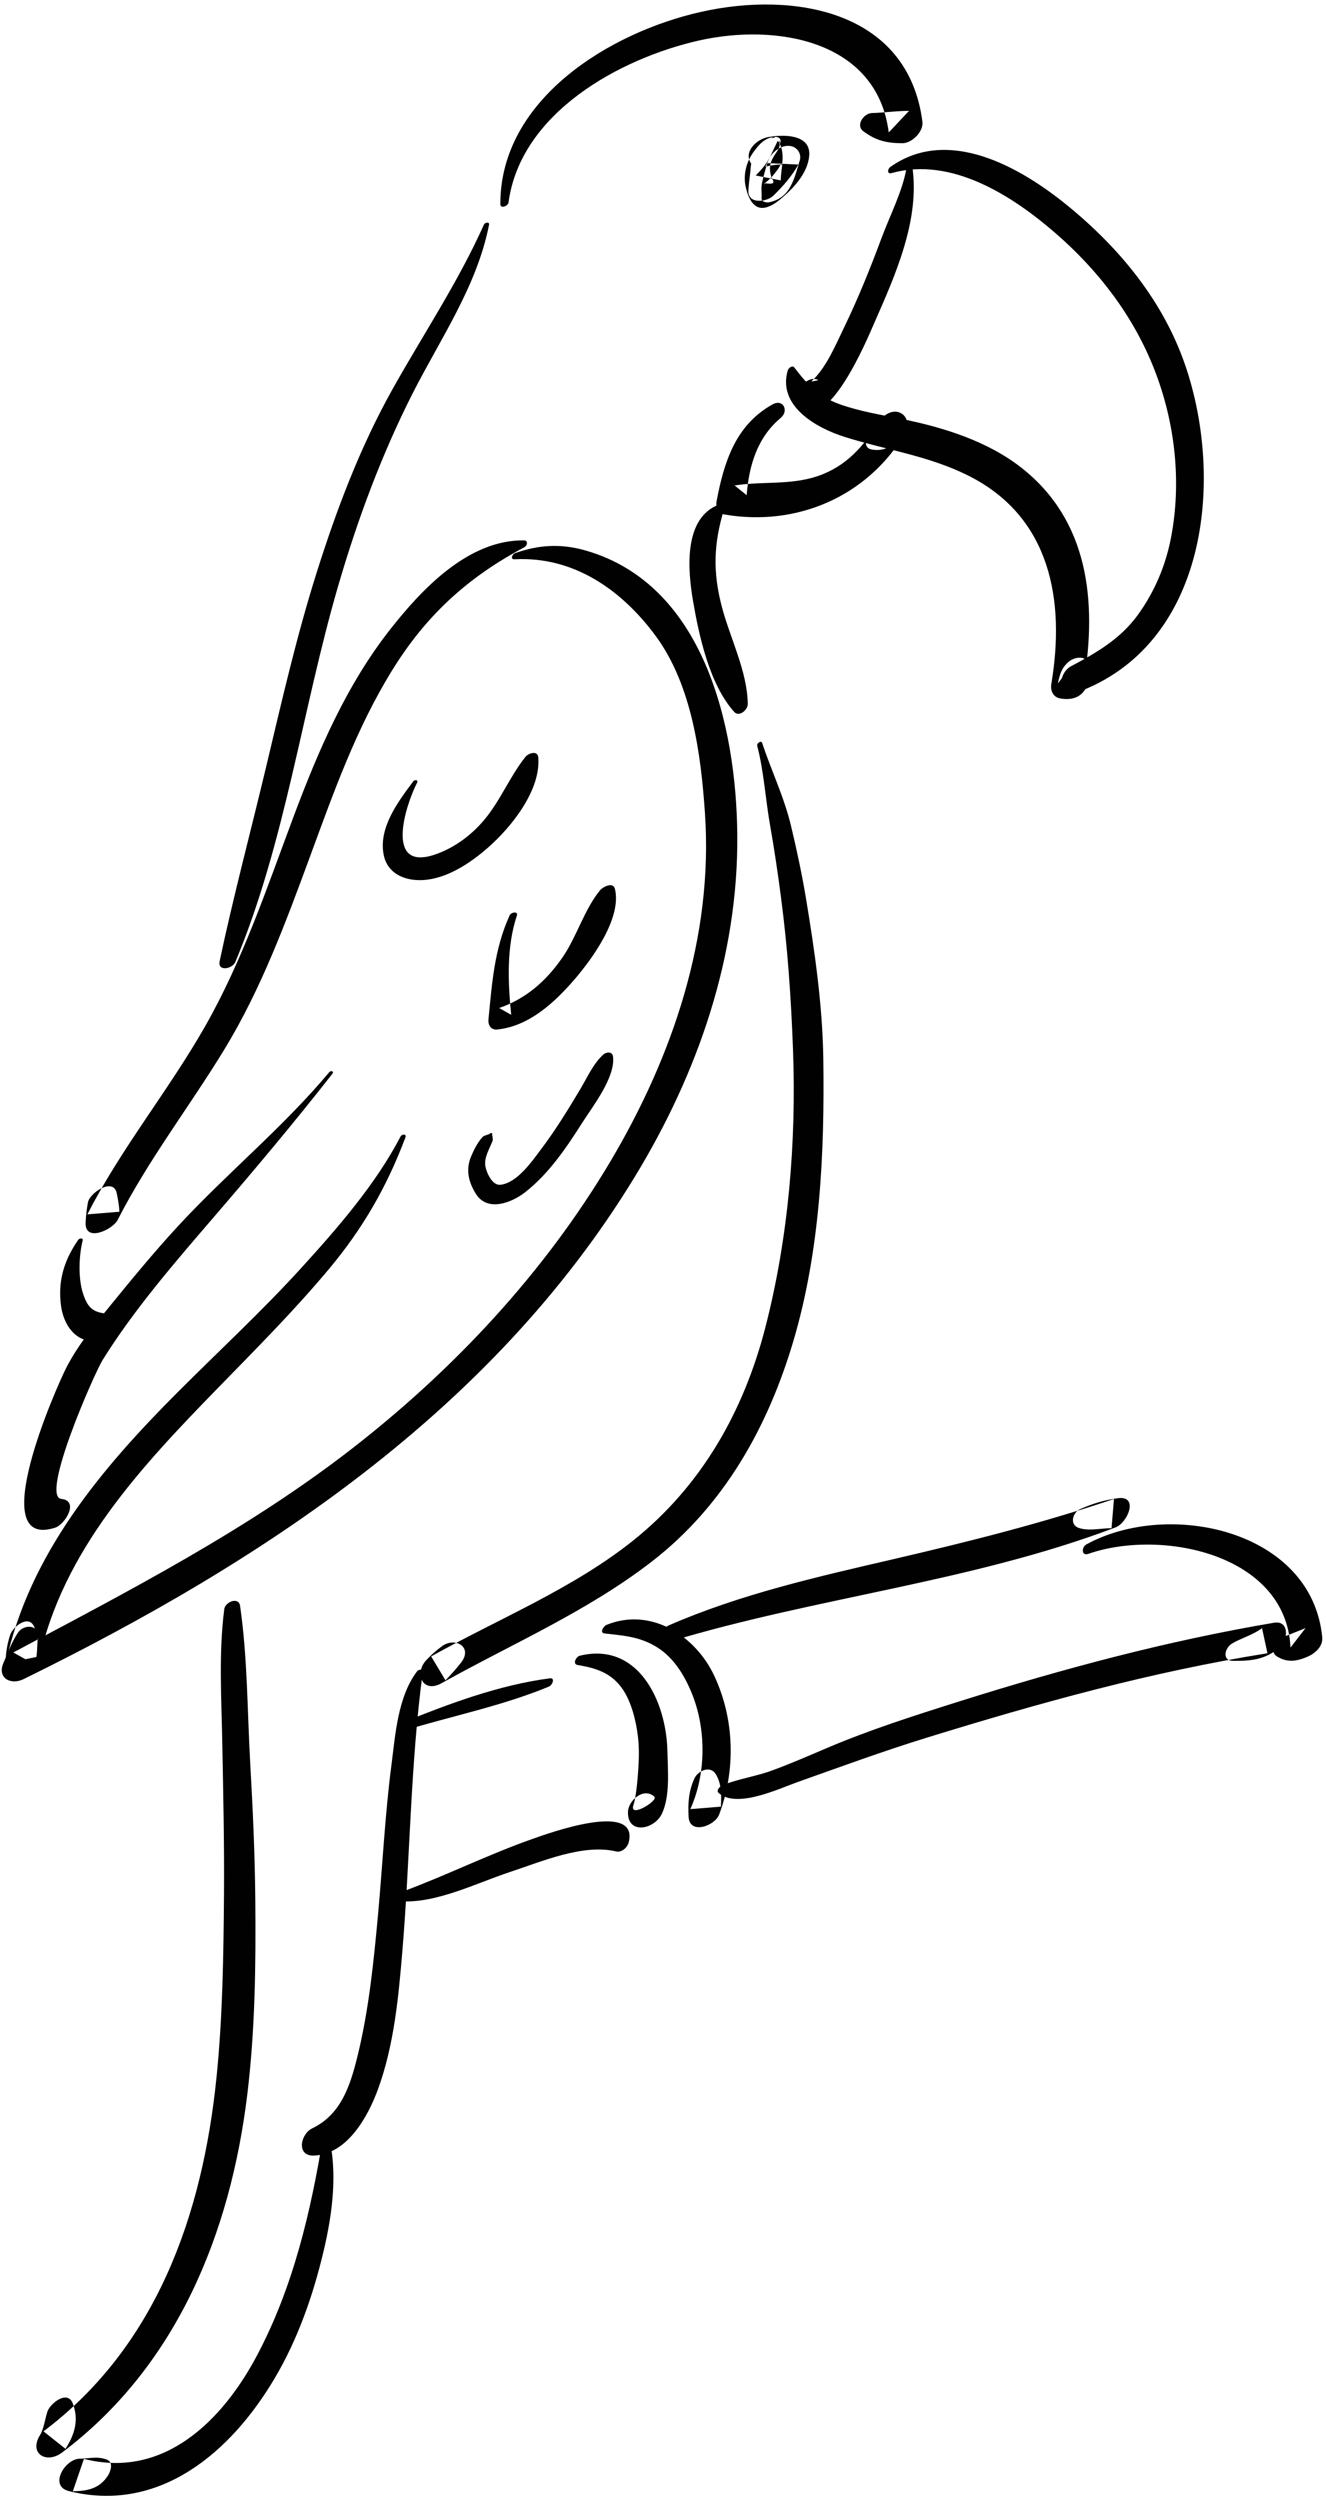 <?xml version="1.0" encoding="UTF-8"?>
<svg width="279px" height="526px" viewBox="0 0 279 526" version="1.1" xmlns="http://www.w3.org/2000/svg" xmlns:xlink="http://www.w3.org/1999/xlink">
    <!-- Generator: Sketch 41 (35326) - http://www.bohemiancoding.com/sketch -->
    <title>parrot</title>
    <desc>Created with Sketch.</desc>
    <defs></defs>
    <g id="Page-1" stroke="none" stroke-width="1" fill="none" fill-rule="evenodd">
        <g id="Layer_1" transform="translate(-2389, -2747)" fill="#010101">
            <g id="Layer_1_3_">
                <g id="parrot" transform="translate(2389, 2747)">
                    <path d="M190.726,35.406 C189.892,40.244 187.205,45.441 185.498,50.036 C183.125,56.425 180.579,62.742 177.61,68.88 C175.802,72.614 173.84,77.395 170.734,80.229 C170.63,80.323 172.547,79.995 172.061,79.87 C170.868,79.56 170.433,79.801 169.435,80.369 C167.798,81.304 166.53,83.907 168.026,85.502 C174.02,91.89 182.678,70.856 183.922,68.027 C188.373,57.897 193.57,46.366 191.973,35.156 C191.863,34.39 190.819,34.853 190.726,35.406 L190.726,35.406 Z" id="Shape"></path>
                    <path d="M187.599,36.417 C200.211,32.896 213.046,41.215 222.078,49.053 C231.181,56.953 238.515,66.543 242.905,77.793 C247.258,88.942 248.65,101.427 246.375,113.194 C245.253,119.003 242.924,124.506 239.461,129.297 C235.747,134.434 230.807,137.267 225.344,140.177 C222.455,141.716 222.431,147.199 226.494,145.723 C254.079,135.692 257.629,100.912 249.389,76.864 C244.752,63.328 235.586,52.199 224.604,43.247 C214.554,35.056 199.455,26.524 187.331,35.126 C186.747,35.541 186.578,36.701 187.599,36.417 L187.599,36.417 Z" id="Shape"></path>
                    <path d="M165.75,77.929 C163.547,85.446 171.792,90.057 177.721,91.923 C186.594,94.715 195.562,95.903 203.982,100.19 C221.078,108.892 224.139,126.367 221.209,143.888 C220.976,145.281 221.557,146.675 223.076,146.943 C227.93,147.802 229.576,144.168 229.19,140.166 C228.962,137.786 226.128,138.069 224.77,139.3 C223.291,140.64 222.993,141.939 222.579,143.795 C223.368,142.769 224.159,141.741 224.95,140.716 C224.808,140.802 224.665,140.888 224.522,140.975 C225.403,140.796 226.284,140.616 227.165,140.437 C226.851,140.383 226.534,140.33 226.22,140.276 C226.843,141.296 227.465,142.313 228.087,143.331 C230.792,126.496 229.095,109.528 214.896,98.395 C207.775,92.812 198.542,89.93 189.798,88.16 C185.408,87.271 180.959,86.57 176.722,85.063 C172.202,83.455 169.934,80.982 167.128,77.313 C166.689,76.742 165.882,77.482 165.75,77.929 L165.75,77.929 Z" id="Shape"></path>
                    <path d="M162.566,85.072 C154.77,89.397 152.338,97.184 150.77,105.466 C150.531,106.726 151.106,108.019 152.473,108.252 C167.653,110.839 182.314,104.495 190.257,91.468 C192.442,87.885 188.756,84.807 185.694,87.849 C184.329,89.206 183.175,90.454 182.379,92.221 C181.958,93.154 182.178,94.325 183.314,94.553 C185.847,95.057 187.705,93.951 189.543,92.234 C188.022,91.027 186.501,89.821 184.98,88.615 C181.773,93.877 178.034,98.12 172.081,100.156 C166.366,102.111 160.395,101.216 154.565,102.136 C155.413,102.819 156.259,103.502 157.106,104.186 C157.578,97.961 159.333,92.044 164.273,87.918 C166.057,86.428 164.772,83.849 162.566,85.072 L162.566,85.072 Z" id="Shape"></path>
                    <path d="M110.238,113.687 C98.546,113.556 88.794,123.905 82.128,132.379 C72.853,144.169 66.92,158.045 61.704,171.979 C56.144,186.83 51.031,202.104 43.158,215.928 C35.446,229.464 25.491,241.572 18.389,255.483 C20.634,255.301 22.879,255.12 25.123,254.938 C25.057,253.577 24.836,252.337 24.55,251.007 C23.83,247.664 18.898,250.951 18.509,252.952 C18.233,254.379 18.086,255.766 18.017,257.215 C17.814,261.476 23.715,258.703 24.751,256.67 C31.168,244.075 39.845,232.864 47.187,220.823 C54.97,208.059 60.167,193.966 65.312,179.982 C70.24,166.589 74.957,153.259 82.489,141.061 C89.651,129.464 98.346,121.505 110.319,115.139 C110.956,114.802 111.181,113.698 110.238,113.687 L110.238,113.687 Z" id="Shape"></path>
                    <path d="M108.24,117.67 C120.685,116.99 130.857,124.135 137.977,133.818 C145.585,144.168 147.492,158.714 148.333,171.175 C150.086,197.122 141.542,222.237 128.455,244.309 C114.586,267.698 95.582,288.042 74.184,304.679 C52.123,321.832 27.348,334.566 2.796,347.661 C4.305,348.505 5.814,349.348 7.323,350.19 C7.909,348.139 7.776,346.461 7.959,344.377 C8.191,341.703 4.932,341.68 3.717,343.576 C2.403,345.629 1.676,347.657 0.715,349.882 C-0.656,353.05 2.286,354.586 4.944,353.278 C55.495,328.435 103.579,296.715 133.485,247.72 C146.814,225.885 155.402,201.231 155.13,175.454 C154.891,152.744 148.156,122.98 123.233,115.824 C118.061,114.34 113.376,114.597 108.347,116.383 C107.783,116.587 107.317,117.72 108.24,117.67 L108.24,117.67 Z" id="Shape"></path>
                    <path d="M84.269,239.125 C79.038,249.171 70.968,258.439 63.387,266.767 C55.119,275.846 46.081,284.197 37.408,292.881 C21.286,309.026 6.114,327.035 1.216,349.913 C3.572,349.437 5.93,348.962 8.287,348.485 C8.274,346.224 8.075,344.393 7.214,342.306 C6.072,339.543 2.716,342.239 2.149,343.938 C1.38,346.241 1.156,348.359 1.144,350.774 C1.122,355.24 7.599,352.234 8.215,349.346 C13.149,326.223 29.753,308.547 45.737,292.135 C53.739,283.92 61.854,275.793 69.216,266.988 C76.364,258.435 81.405,249.67 85.299,239.315 C85.6,238.514 84.565,238.555 84.269,239.125 L84.269,239.125 Z" id="Shape"></path>
                    <path d="M69.287,225.559 C59.686,237.07 47.766,246.82 37.569,257.84 C32.143,263.703 27.046,269.956 22.006,276.153 C19.048,279.793 16.183,283.439 14.024,287.608 C11.896,291.718 -3.388,326.242 11.617,321.401 C13.684,320.734 16.734,315.735 12.912,315.358 C8.415,314.914 19.853,288.926 21.6,286.115 C28.194,275.507 36.925,265.436 45.058,255.981 C53.592,246.06 61.868,236.209 69.936,225.911 C70.334,225.405 69.632,225.144 69.287,225.559 L69.287,225.559 Z" id="Shape"></path>
                    <path d="M29.888,245.645 C30.475,245.645 30.874,244.595 30.113,244.595 C29.524,244.595 29.126,245.645 29.888,245.645 L29.888,245.645 Z" id="Shape"></path>
                    <path d="M159.323,156.91 C160.732,162.306 161.066,168.216 162.047,173.728 C162.934,178.711 163.655,183.717 164.319,188.735 C165.73,199.408 166.463,210.169 166.857,220.923 C167.571,240.359 165.887,260.479 161.022,279.325 C156.457,297.013 147.565,312.652 133.215,324.115 C120.46,334.305 104.876,340.569 90.719,348.49 C91.725,350.169 92.731,351.846 93.739,353.524 C94.915,352.282 95.963,351.134 97.014,349.786 C99.601,346.473 95.625,344.223 92.833,346.472 C91.76,347.257 90.769,348.135 89.859,349.106 C87.019,351.869 88.843,356.395 92.88,354.14 C107.768,345.821 123.543,339.045 137.113,328.559 C152.318,316.81 161.587,300.242 166.958,282.048 C172.589,262.98 173.514,242.484 173.229,222.716 C173.067,211.502 171.417,200.05 169.585,189.006 C168.735,183.895 167.649,178.834 166.446,173.795 C164.975,167.634 162.327,162.251 160.367,156.316 C160.16,155.692 159.184,156.368 159.323,156.91 L159.323,156.91 Z" id="Shape"></path>
                    <path d="M47.189,338.538 C45.988,347.83 46.603,357.514 46.775,366.86 C46.971,377.419 47.211,387.969 47.129,398.531 C47.03,411.448 46.852,424.408 45.533,437.268 C42.59,465.972 32.929,493.623 9.15,511.529 C10.695,512.755 12.241,513.98 13.786,515.206 C15.711,512.141 16.638,509.195 15.323,505.685 C14.209,502.706 10.531,505.666 9.961,507.413 C9.482,508.872 9.218,511.044 8.425,512.309 C5.988,516.189 9.761,518.469 13.06,515.986 C37.194,497.812 48.487,469.87 52.039,440.608 C53.679,427.087 53.84,413.453 53.719,399.853 C53.634,390.207 53.198,380.589 52.651,370.961 C52.029,360.025 52.088,348.701 50.518,337.865 C50.227,335.86 47.386,337.024 47.189,338.538 L47.189,338.538 Z" id="Shape"></path>
                    <path d="M87.751,351.637 C83.659,357.033 83.177,365.075 82.338,371.54 C80.996,381.885 80.502,392.353 79.546,402.738 C78.621,412.78 77.611,422.916 75.188,432.725 C73.65,438.947 71.703,444.876 65.705,447.773 C63.189,448.988 62.309,453.632 66.026,453.51 C73.064,453.278 77.442,445.279 79.537,439.535 C82.919,430.262 83.852,420.173 84.668,410.404 C86.302,390.839 86.354,371.342 88.938,351.857 C89.044,351.068 88.103,351.174 87.751,351.637 L87.751,351.637 Z" id="Shape"></path>
                    <path d="M67.998,449.484 C65.367,465.409 61.733,481.044 54.145,495.433 C46.836,509.297 34.461,521.608 17.658,517.317 C16.881,519.588 16.103,521.859 15.327,524.13 C18.41,524.103 20.97,523.556 22.716,520.828 C23.279,519.95 23.932,518.017 22.487,517.474 C20.487,516.721 18.896,517.247 16.797,517.278 C13.627,517.323 10.251,523.038 14.466,524.091 C33.575,528.865 48.586,515.895 57.76,500.421 C62.677,492.13 65.888,482.903 68.1,473.556 C69.963,465.683 71.073,457.042 69.135,449.118 C68.984,448.5 68.063,449.09 67.998,449.484 L67.998,449.484 Z" id="Shape"></path>
                    <path d="M150.718,106.391 C143.778,109.534 144.763,120.213 145.783,126.229 C147.054,133.712 149.258,143.946 154.478,149.777 C155.521,150.942 157.351,149.333 157.336,148.134 C157.256,141.297 153.641,134.304 151.91,127.766 C149.955,120.382 150.15,114.453 152.301,107.275 C152.622,106.209 151.386,106.089 150.718,106.391 L150.718,106.391 Z" id="Shape"></path>
                    <path d="M127.218,343.658 C131.297,344.134 134.592,344.314 138.197,346.536 C141.787,348.747 144.08,352.573 145.614,356.385 C148.622,363.853 148.58,373.283 145.245,380.62 C147.388,380.447 149.528,380.273 151.672,380.099 C151.804,377.713 151.868,375.372 150.619,373.287 C149.472,371.37 146.869,372.488 146.086,374.212 C144.895,376.829 144.727,379.411 144.89,382.273 C145.108,386.062 150.414,384.163 151.317,381.752 C154.841,372.35 154.556,361.68 150.281,352.555 C146.329,344.117 136.928,338.062 127.603,341.861 C127.039,342.091 126.041,343.522 127.218,343.658 L127.218,343.658 Z" id="Shape"></path>
                    <path d="M121.554,350.303 C126,351.015 129.363,352.311 131.635,356.406 C133.239,359.299 134.094,363.326 134.342,366.585 C134.536,369.143 134.353,371.773 134.138,374.321 C134.017,375.753 133.839,377.177 133.592,378.592 C133.488,379.037 133.372,379.482 133.239,379.92 C132.504,382.521 138.531,378.832 137.69,378.024 C135.5,375.922 132.185,378.77 132.127,381.22 C132.013,386.072 137.714,384.932 139.29,381.547 C141.019,377.829 140.511,372.444 140.429,368.458 C140.214,357.945 134.302,345.336 121.973,348.35 C121.219,348.533 120.379,350.114 121.554,350.303 L121.554,350.303 Z" id="Shape"></path>
                    <path d="M140.872,345.386 C171.709,336.053 204.55,332.799 234.712,321.35 C237.28,320.374 239.666,314.619 235.227,315.201 C232.416,315.569 229.881,316.344 227.295,317.489 C225.645,318.221 225.006,320.795 226.97,321.453 C229.171,322.192 231.588,321.497 233.873,321.519 C234.043,319.469 234.216,317.419 234.388,315.37 C219.139,320.507 203.72,324.371 188.055,328.01 C172.026,331.733 155.828,335.368 140.685,341.972 C138.847,342.772 138.134,346.214 140.872,345.386 L140.872,345.386 Z" id="Shape"></path>
                    <path d="M151.209,377.22 C154.998,380.573 163.869,376.326 167.754,374.948 C176.84,371.719 185.802,368.427 195.027,365.578 C218.587,358.307 242.298,351.709 266.681,347.825 C266.302,346.061 265.922,344.299 265.541,342.534 C263.744,343.934 261.201,344.616 259.234,345.777 C257.716,346.674 257.019,349.395 259.439,349.423 C263.31,349.466 266.081,349.168 269.195,346.698 C271.016,345.255 271.422,340.839 268.055,341.407 C245.658,345.196 223.734,351.061 202.081,357.881 C192.616,360.86 183.094,363.887 173.955,367.777 C170.122,369.409 166.298,371.083 162.382,372.514 C158.984,373.758 155.306,374.243 151.981,375.608 C151.515,375.797 150.59,376.672 151.209,377.22 L151.209,377.22 Z" id="Shape"></path>
                    <path d="M228.98,326.919 C244.303,321.568 270.601,326.901 271.533,346.624 C272.593,345.255 273.65,343.887 274.707,342.518 C272.977,343.276 271.201,343.864 269.487,344.672 C268.171,345.293 267.132,347.542 268.67,348.488 C270.838,349.826 272.752,349.554 275.035,348.59 C276.629,347.916 278.395,346.438 278.21,344.484 C276.041,321.855 245.822,315.447 228.568,324.935 C227.55,325.496 227.513,327.432 228.98,326.919 L228.98,326.919 Z" id="Shape"></path>
                    <path d="M84.051,399.987 C91.628,400.591 100.218,396.174 107.341,393.835 C113.813,391.708 122.686,387.852 129.63,389.522 C130.813,389.807 132.026,388.671 132.289,387.605 C134.477,378.714 115.04,385.835 112.136,386.854 C102.739,390.15 93.76,394.646 84.464,398.061 C83.848,398.286 82.803,399.888 84.051,399.987 L84.051,399.987 Z" id="Shape"></path>
                    <path d="M86.96,164.376 C83.779,168.647 79.627,174.094 80.72,179.8 C81.46,183.661 84.893,185.236 88.511,185.171 C93.798,185.076 98.934,181.629 102.74,178.275 C107.627,173.97 113.781,166.303 113.265,159.388 C113.146,157.795 111.182,158.449 110.54,159.256 C107.287,163.349 105.344,168.32 101.972,172.388 C99.237,175.687 95.595,178.395 91.534,179.781 C80.846,183.428 85.315,169.424 87.766,164.657 C88.067,164.071 87.252,163.984 86.96,164.376 L86.96,164.376 Z" id="Shape"></path>
                    <path d="M107.233,192.57 C104.006,199.695 103.525,206.792 102.778,214.466 C102.661,215.672 103.278,216.736 104.647,216.595 C111.331,215.909 116.722,210.889 120.909,206.025 C124.651,201.677 130.852,193.121 129.391,187.025 C129.016,185.462 126.847,186.587 126.278,187.277 C122.915,191.356 121.395,197.024 118.35,201.431 C114.931,206.379 110.725,210.098 105.025,212.077 C105.871,212.552 106.715,213.026 107.56,213.501 C106.865,206.678 106.562,199.219 108.75,192.644 C109.082,191.647 107.534,191.909 107.233,192.57 L107.233,192.57 Z" id="Shape"></path>
                    <path d="M101.817,47.264 C96.371,59.432 88.998,70.41 82.515,82.013 C75.744,94.133 70.839,107.142 66.663,120.35 C62.417,133.778 59.276,147.549 56.018,161.24 C52.767,174.904 49.124,188.49 46.214,202.222 C45.735,204.476 48.902,203.865 49.524,202.377 C60.05,177.203 63.543,149.395 71.154,123.27 C75.21,109.355 80.239,95.75 86.799,82.812 C92.677,71.218 100.342,60.265 102.894,47.314 C103.041,46.571 102.029,46.791 101.817,47.264 L101.817,47.264 Z" id="Shape"></path>
                    <path d="M106.997,42.602 C109.524,23.735 130.393,12.317 146.989,8.541 C163.114,4.871 184.512,8.334 186.998,27.865 C188.423,26.351 189.847,24.839 191.27,23.324 C188.648,23.323 186.08,23.71 183.468,23.785 C181.722,23.836 179.963,26.365 181.655,27.618 C184.319,29.593 186.512,30.104 189.811,30.135 C191.865,30.154 194.356,27.709 194.082,25.594 C191.056,2.207 167.075,-1.871 147.587,2.479 C128.18,6.811 105.23,20.959 105.276,42.949 C105.278,44.001 106.895,43.356 106.997,42.602 L106.997,42.602 Z" id="Shape"></path>
                    <path d="M103.034,238.526 C102.835,238.759 101.876,238.812 101.504,239.237 C100.438,240.459 99.735,241.839 99.114,243.329 C97.952,246.118 98.598,248.733 100.129,251.174 C102.557,255.046 107.637,253.045 110.433,250.878 C115.457,246.983 119.162,241.473 122.539,236.168 C124.715,232.749 129.512,226.642 128.986,222.285 C128.853,221.186 127.572,221.293 126.923,221.882 C124.805,223.798 123.505,226.796 122.055,229.215 C119.507,233.467 116.943,237.674 113.956,241.638 C112.008,244.222 108.871,248.848 105.32,249.263 C103.532,249.471 102.347,246.625 102.127,245.365 C101.806,243.544 103.028,241.62 103.659,239.988 C103.726,239.81 103.606,238.643 103.509,238.783 C103.773,238.396 103.287,238.229 103.034,238.526 L103.034,238.526 Z" id="Shape"></path>
                    <path d="M84.562,364.231 C94.787,361.08 105.619,358.936 115.506,354.835 C116.196,354.549 116.921,352.939 115.651,353.106 C105.038,354.488 94.332,358.48 84.469,362.511 C83.517,362.899 83.201,364.649 84.562,364.231 L84.562,364.231 Z" id="Shape"></path>
                    <path d="M16.473,260.829 C13.46,265.174 12.083,269.605 12.877,274.97 C13.519,279.31 16.594,283.135 21.313,281.911 C23.332,281.39 25.909,276.664 22.501,276.375 C19.491,276.118 18.418,275.055 17.456,272.098 C16.434,268.958 16.584,264.183 17.395,261.004 C17.55,260.392 16.712,260.484 16.473,260.829 L16.473,260.829 Z" id="Shape"></path>
                    <path d="M162.457,28.962 C161.762,29.292 164.057,28.741 162.597,28.859 C162.055,28.903 161.559,29.148 161.089,29.4 C160.153,29.901 159.37,30.899 158.738,31.719 C157.077,33.878 156.29,36.719 156.916,39.39 C157.444,41.64 158.575,44.408 161.314,43.602 C162.677,43.201 163.864,42.225 164.914,41.306 C167.381,39.15 170.003,36.123 170.269,32.726 C170.631,28.102 164.555,28.279 161.554,28.855 C159.188,29.31 156.296,31.959 158.091,34.482 C157.997,34.351 157.901,35.964 157.864,36.269 C157.71,37.556 157.525,38.835 157.472,40.131 C157.354,43.04 161.365,42.505 162.73,41.16 C164.759,39.164 166.584,37.114 167.98,34.621 C165.81,34.519 163.639,34.419 161.468,34.316 C161.021,35.675 160.655,37.045 160.343,38.441 C160.092,39.563 160.31,40.537 160.232,41.566 C160.159,42.537 161.281,42.676 161.952,42.531 C166.37,41.582 167.126,37.516 168.273,33.765 C168.688,32.411 167.79,30.994 166.425,30.742 C164.452,30.377 162.635,31.825 161.76,33.462 C161.066,34.761 160.035,35.875 159.011,36.923 C160.763,37.266 162.517,37.61 164.269,37.952 C164.318,35.212 165.457,32.011 163.651,29.601 C162.779,31.42 161.907,33.239 161.033,35.058 C162.129,34.824 163.531,34.545 164.416,34.675 C164.704,34.717 164.686,34.827 164.454,34.612 C164.52,34.675 164.36,34.294 164.383,34.123 C164.339,34.478 164.014,35.087 163.831,35.365 C163.544,35.801 163.222,36.21 162.894,36.613 C162.433,37.182 162.404,37.192 162.233,37.367 C161.97,37.638 161.692,37.894 161.413,38.147 C161.237,38.305 160.163,39.094 161,38.52 C160.338,38.974 161.343,38.448 161.04,38.549 C162.638,38.833 163.107,38.528 162.454,37.633 C162.2,37.084 162.091,36.529 162.026,35.935 C161.895,34.689 162.32,33.645 162.984,32.621 C163.38,32.008 163.82,31.457 164.009,30.734 C164.078,30.52 164.108,30.298 164.102,30.071 C164.03,28.71 163.771,30.907 164.086,30.267 C164.697,29.042 163.435,28.5 162.457,28.962 L162.457,28.962 Z" id="Shape"></path>
                </g>
            </g>
        </g>
    </g>
</svg>